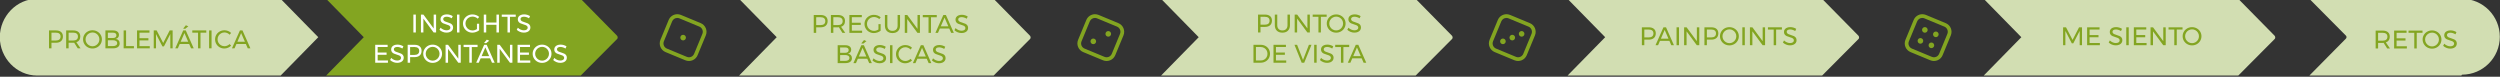 <?xml version="1.0" encoding="utf-8"?>
<!-- Generator: Adobe Illustrator 15.0.2, SVG Export Plug-In . SVG Version: 6.00 Build 0)  -->
<!DOCTYPE svg PUBLIC "-//W3C//DTD SVG 1.1//EN" "http://www.w3.org/Graphics/SVG/1.1/DTD/svg11.dtd">
<svg version="1.1" id="Capa_1" xmlns="http://www.w3.org/2000/svg" xmlns:xlink="http://www.w3.org/1999/xlink" x="0px" y="0px"
	 width="1075.309px" height="33px" viewBox="0 0 1075.309 33" enable-background="new 0 0 1075.309 33" xml:space="preserve">
<rect x="0" y="0" width="1075.309" height="33" fill="#333333" stroke="none"/>
<g>
	<g>
		<g>
			<path fill="#83A521" d="M265.68,16.164c0-0.178-0.068-0.591-0.204-0.728L249.776-0.5H140.279l16.192,16.502L140.283,32.5h109.497
				l15.695-15.77C265.611,16.594,265.68,16.343,265.68,16.164z"/>
		</g>
	</g>
	<g>
		<g>
			<g>
				<path fill="#D2DEB2" d="M443.291,16.164c0-0.178-0.067-0.591-0.203-0.728L427.388-0.5H317.892l16.19,16.502L317.895,32.5
					h109.498l15.695-15.77C443.224,16.594,443.291,16.343,443.291,16.164z"/>
			</g>
		</g>
	</g>
	<g>
		<g>
			<g>
				<g>
					<path fill="#D2DEB2" d="M624.803,16.164c0-0.178-0.067-0.591-0.203-0.728L608.898-0.5H499.4l16.194,16.502L499.405,32.5
						h109.498L624.6,16.73C624.734,16.594,624.803,16.343,624.803,16.164z"/>
				</g>
			</g>
		</g>
	</g>
	<g>
		<g>
			<g>
				<path fill="#D2DEB2" d="M978.635,16.164c0-0.178-0.066-0.591-0.204-0.728L962.732-0.5H853.235l16.191,16.502L853.239,32.5
					h109.498l15.692-15.77C978.567,16.594,978.635,16.343,978.635,16.164z"/>
			</g>
		</g>
	</g>
	<g>
		<g>
			<g>
				<path fill="#D2DEB2" d="M799.635,16.164c0-0.178-0.066-0.591-0.204-0.728L783.732-0.5H674.235l16.191,16.502L674.239,32.5
					h109.498l15.692-15.77C799.567,16.594,799.635,16.343,799.635,16.164z"/>
			</g>
		</g>
	</g>
	<g>
		<g>
			<g>
				<g>
					<g enable-background="new    ">
						<path fill="#FFFFFF" d="M177.802,6.271h1.056v7.7h-1.056V6.271z"/>
						<path fill="#FFFFFF" d="M186.535,6.271h1.045v7.7h-1.067l-4.4-5.962v5.962h-1.056v-7.7h1.067l4.411,5.974V6.271z"/>
						<path fill="#FFFFFF" d="M193.174,7.365c-0.385-0.113-0.739-0.171-1.062-0.171c-0.447,0-0.805,0.087-1.072,0.259
							c-0.268,0.173-0.402,0.409-0.402,0.71c0,0.271,0.081,0.493,0.242,0.665c0.161,0.173,0.359,0.308,0.594,0.407
							c0.234,0.099,0.561,0.214,0.979,0.347c0.521,0.161,0.942,0.315,1.265,0.462s0.598,0.364,0.825,0.654
							c0.227,0.29,0.341,0.673,0.341,1.149c0,0.44-0.119,0.825-0.357,1.155s-0.572,0.585-1.001,0.765s-0.922,0.27-1.479,0.27
							c-0.565,0-1.115-0.11-1.65-0.33c-0.536-0.221-0.998-0.514-1.386-0.88l0.473-0.913c0.367,0.359,0.779,0.636,1.237,0.83
							c0.458,0.194,0.904,0.292,1.337,0.292c0.513,0,0.918-0.102,1.215-0.303c0.297-0.202,0.445-0.475,0.445-0.819
							c0-0.271-0.081-0.495-0.242-0.671c-0.162-0.177-0.365-0.315-0.611-0.419c-0.246-0.103-0.577-0.216-0.995-0.341
							c-0.514-0.153-0.932-0.304-1.254-0.451c-0.323-0.146-0.596-0.362-0.819-0.648s-0.335-0.664-0.335-1.133
							c0-0.411,0.114-0.773,0.341-1.089c0.228-0.315,0.546-0.558,0.957-0.727c0.411-0.168,0.887-0.253,1.43-0.253
							c0.462,0,0.915,0.068,1.358,0.203c0.444,0.137,0.838,0.317,1.183,0.545l-0.44,0.946
							C193.931,7.649,193.559,7.479,193.174,7.365z"/>
						<path fill="#FFFFFF" d="M196.567,6.271h1.056v7.7h-1.056V6.271z"/>
						<path fill="#FFFFFF" d="M205.147,10.209h0.935v2.827c-0.389,0.308-0.843,0.554-1.364,0.736
							c-0.521,0.184-1.038,0.275-1.551,0.275c-0.741,0-1.419-0.174-2.035-0.522c-0.616-0.349-1.102-0.825-1.458-1.431
							c-0.356-0.604-0.534-1.267-0.534-1.985s0.18-1.376,0.539-1.975c0.359-0.598,0.851-1.068,1.474-1.413
							c0.623-0.345,1.312-0.517,2.068-0.517c0.535,0,1.058,0.095,1.567,0.285c0.51,0.191,0.952,0.451,1.326,0.781l-0.605,0.771
							c-0.308-0.286-0.662-0.508-1.062-0.666c-0.4-0.157-0.809-0.236-1.227-0.236c-0.55,0-1.056,0.132-1.518,0.396
							c-0.462,0.264-0.827,0.623-1.094,1.077c-0.268,0.455-0.402,0.954-0.402,1.496c0,0.543,0.136,1.044,0.407,1.502
							c0.271,0.458,0.638,0.821,1.1,1.089c0.462,0.268,0.968,0.401,1.518,0.401c0.323,0,0.651-0.053,0.985-0.159
							c0.333-0.106,0.644-0.255,0.929-0.445V10.209z"/>
						<path fill="#FFFFFF" d="M208.084,6.271h1.056v3.433h4.4V6.271h1.067v7.7h-1.067V10.66h-4.4v3.311h-1.056V6.271z"/>
						<path fill="#FFFFFF" d="M215.817,6.271h6.017v0.968h-2.486v6.732h-1.056V7.238h-2.475V6.271z"/>
						<path fill="#FFFFFF" d="M226.426,7.365c-0.385-0.113-0.739-0.171-1.062-0.171c-0.447,0-0.805,0.087-1.072,0.259
							c-0.268,0.173-0.402,0.409-0.402,0.71c0,0.271,0.081,0.493,0.242,0.665c0.161,0.173,0.359,0.308,0.594,0.407
							c0.234,0.099,0.561,0.214,0.979,0.347c0.521,0.161,0.942,0.315,1.265,0.462s0.598,0.364,0.825,0.654
							c0.227,0.29,0.341,0.673,0.341,1.149c0,0.44-0.119,0.825-0.357,1.155s-0.572,0.585-1.001,0.765s-0.922,0.27-1.479,0.27
							c-0.565,0-1.115-0.11-1.65-0.33c-0.536-0.221-0.998-0.514-1.386-0.88l0.473-0.913c0.367,0.359,0.779,0.636,1.237,0.83
							c0.458,0.194,0.904,0.292,1.337,0.292c0.513,0,0.918-0.102,1.215-0.303c0.297-0.202,0.445-0.475,0.445-0.819
							c0-0.271-0.081-0.495-0.242-0.671c-0.162-0.177-0.365-0.315-0.611-0.419c-0.246-0.103-0.577-0.216-0.995-0.341
							c-0.514-0.153-0.932-0.304-1.254-0.451c-0.323-0.146-0.596-0.362-0.819-0.648s-0.335-0.664-0.335-1.133
							c0-0.411,0.114-0.773,0.341-1.089c0.228-0.315,0.546-0.558,0.957-0.727c0.411-0.168,0.887-0.253,1.43-0.253
							c0.462,0,0.915,0.068,1.358,0.203c0.444,0.137,0.838,0.317,1.183,0.545l-0.44,0.946
							C227.183,7.649,226.811,7.479,226.426,7.365z"/>
					</g>
					<g enable-background="new    ">
						<path fill="#FFFFFF" d="M161.385,19.271h5.346v0.957h-4.29v2.376h3.839v0.957h-3.839v2.453h4.422v0.957h-5.478V19.271z"/>
						<path fill="#FFFFFF" d="M171.95,20.365c-0.385-0.113-0.739-0.171-1.062-0.171c-0.447,0-0.805,0.087-1.072,0.259
							c-0.268,0.173-0.402,0.409-0.402,0.71c0,0.271,0.081,0.493,0.242,0.665c0.161,0.173,0.359,0.308,0.594,0.407
							c0.234,0.099,0.561,0.214,0.979,0.347c0.521,0.161,0.942,0.315,1.265,0.462s0.598,0.364,0.825,0.654
							c0.227,0.29,0.341,0.673,0.341,1.149c0,0.44-0.119,0.825-0.357,1.155s-0.572,0.585-1.001,0.765s-0.922,0.27-1.479,0.27
							c-0.565,0-1.115-0.11-1.65-0.33c-0.536-0.221-0.998-0.514-1.386-0.88l0.473-0.913c0.367,0.359,0.779,0.636,1.237,0.83
							c0.458,0.194,0.904,0.292,1.337,0.292c0.513,0,0.918-0.102,1.215-0.303c0.297-0.202,0.445-0.475,0.445-0.819
							c0-0.271-0.081-0.495-0.242-0.671c-0.162-0.177-0.365-0.315-0.611-0.419c-0.246-0.103-0.577-0.216-0.995-0.341
							c-0.514-0.153-0.932-0.304-1.254-0.451c-0.323-0.146-0.596-0.362-0.819-0.648s-0.335-0.664-0.335-1.133
							c0-0.411,0.114-0.773,0.341-1.089c0.228-0.315,0.546-0.558,0.957-0.727c0.411-0.168,0.887-0.253,1.43-0.253
							c0.462,0,0.915,0.068,1.358,0.203c0.444,0.137,0.838,0.317,1.183,0.545l-0.44,0.946
							C172.707,20.649,172.335,20.479,171.95,20.365z"/>
						<path fill="#FFFFFF" d="M180.541,19.953c0.524,0.454,0.787,1.093,0.787,1.914c0,0.857-0.264,1.523-0.792,1.996
							s-1.269,0.709-2.222,0.709h-1.914v2.398h-1.056v-7.7h2.97C179.274,19.271,180.016,19.498,180.541,19.953z M179.787,23.182
							c0.352-0.29,0.528-0.717,0.528-1.282c0-0.55-0.176-0.966-0.528-1.248s-0.858-0.424-1.518-0.424l-1.87,0.011v3.377h1.87
							C178.929,23.615,179.435,23.471,179.787,23.182z"/>
						<path fill="#FFFFFF" d="M188.131,19.722c0.62,0.345,1.109,0.815,1.469,1.413c0.359,0.599,0.539,1.256,0.539,1.975
							s-0.18,1.381-0.539,1.985c-0.359,0.605-0.849,1.082-1.469,1.431s-1.3,0.522-2.041,0.522s-1.421-0.174-2.041-0.522
							s-1.109-0.825-1.468-1.431c-0.359-0.604-0.539-1.267-0.539-1.985s0.18-1.376,0.539-1.975c0.359-0.598,0.847-1.068,1.463-1.413
							c0.616-0.345,1.298-0.517,2.046-0.517C186.831,19.205,187.511,19.377,188.131,19.722z M184.611,20.547
							c-0.458,0.264-0.823,0.621-1.094,1.072c-0.271,0.451-0.407,0.948-0.407,1.49c0,0.543,0.136,1.042,0.407,1.496
							c0.271,0.455,0.636,0.816,1.094,1.084c0.458,0.268,0.955,0.401,1.491,0.401c0.535,0,1.028-0.134,1.479-0.401
							s0.81-0.629,1.078-1.084c0.268-0.454,0.401-0.953,0.401-1.496c0-0.542-0.134-1.039-0.401-1.49
							c-0.268-0.451-0.627-0.809-1.078-1.072c-0.451-0.265-0.944-0.396-1.479-0.396C185.566,20.15,185.069,20.282,184.611,20.547z"
							/>
						<path fill="#FFFFFF" d="M197.135,19.271h1.045v7.7h-1.067l-4.4-5.962v5.962h-1.056v-7.7h1.067l4.411,5.974V19.271z"/>
						<path fill="#FFFFFF" d="M199.4,19.271h6.017v0.968h-2.486v6.732h-1.056v-6.732H199.4V19.271z"/>
						<path fill="#FFFFFF" d="M211.61,26.971l-0.814-1.87h-4.059l-0.803,1.87h-1.111l3.421-7.7h1.1l3.41,7.7H211.61z
							 M207.156,24.144h3.234l-1.628-3.74L207.156,24.144z M209.388,17.049l1.056,0.462l-1.364,1.078l-0.869-0.11L209.388,17.049z"
							/>
						<path fill="#FFFFFF" d="M219.354,19.271h1.045v7.7h-1.067l-4.4-5.962v5.962h-1.056v-7.7h1.067l4.411,5.974V19.271z"/>
						<path fill="#FFFFFF" d="M222.61,19.271h5.346v0.957h-4.29v2.376h3.839v0.957h-3.839v2.453h4.422v0.957h-5.478V19.271z"/>
						<path fill="#FFFFFF" d="M235.199,19.722c0.62,0.345,1.109,0.815,1.469,1.413c0.359,0.599,0.539,1.256,0.539,1.975
							s-0.18,1.381-0.539,1.985c-0.359,0.605-0.849,1.082-1.469,1.431s-1.3,0.522-2.041,0.522s-1.421-0.174-2.041-0.522
							s-1.109-0.825-1.468-1.431c-0.359-0.604-0.539-1.267-0.539-1.985s0.18-1.376,0.539-1.975c0.359-0.598,0.847-1.068,1.463-1.413
							c0.616-0.345,1.298-0.517,2.046-0.517C233.9,19.205,234.58,19.377,235.199,19.722z M231.679,20.547
							c-0.458,0.264-0.823,0.621-1.094,1.072c-0.271,0.451-0.407,0.948-0.407,1.49c0,0.543,0.136,1.042,0.407,1.496
							c0.271,0.455,0.636,0.816,1.094,1.084c0.458,0.268,0.955,0.401,1.491,0.401c0.535,0,1.028-0.134,1.479-0.401
							s0.81-0.629,1.078-1.084c0.268-0.454,0.401-0.953,0.401-1.496c0-0.542-0.134-1.039-0.401-1.49
							c-0.268-0.451-0.627-0.809-1.078-1.072c-0.451-0.265-0.944-0.396-1.479-0.396C232.635,20.15,232.138,20.282,231.679,20.547z"
							/>
						<path fill="#FFFFFF" d="M242.107,20.365c-0.385-0.113-0.739-0.171-1.062-0.171c-0.447,0-0.805,0.087-1.072,0.259
							c-0.268,0.173-0.402,0.409-0.402,0.71c0,0.271,0.081,0.493,0.242,0.665c0.161,0.173,0.359,0.308,0.594,0.407
							c0.234,0.099,0.561,0.214,0.979,0.347c0.521,0.161,0.942,0.315,1.265,0.462s0.598,0.364,0.825,0.654
							c0.227,0.29,0.341,0.673,0.341,1.149c0,0.44-0.119,0.825-0.357,1.155s-0.572,0.585-1.001,0.765s-0.922,0.27-1.479,0.27
							c-0.565,0-1.115-0.11-1.65-0.33c-0.536-0.221-0.998-0.514-1.386-0.88l0.473-0.913c0.367,0.359,0.779,0.636,1.237,0.83
							c0.458,0.194,0.904,0.292,1.337,0.292c0.513,0,0.918-0.102,1.215-0.303c0.297-0.202,0.445-0.475,0.445-0.819
							c0-0.271-0.081-0.495-0.242-0.671c-0.162-0.177-0.365-0.315-0.611-0.419c-0.246-0.103-0.577-0.216-0.995-0.341
							c-0.514-0.153-0.932-0.304-1.254-0.451c-0.323-0.146-0.596-0.362-0.819-0.648s-0.335-0.664-0.335-1.133
							c0-0.411,0.114-0.773,0.341-1.089c0.228-0.315,0.546-0.558,0.957-0.727c0.411-0.168,0.887-0.253,1.43-0.253
							c0.462,0,0.915,0.068,1.358,0.203c0.444,0.137,0.838,0.317,1.183,0.545l-0.44,0.946
							C242.865,20.649,242.492,20.479,242.107,20.365z"/>
					</g>
				</g>
			</g>
			<g enable-background="new    ">
				<path fill="#83A521" d="M546.307,6.953c0.524,0.454,0.787,1.093,0.787,1.914c0,0.857-0.265,1.523-0.793,1.996
					c-0.527,0.473-1.268,0.709-2.222,0.709h-1.914v2.398h-1.056v-7.7h2.97C545.04,6.271,545.782,6.498,546.307,6.953z
					 M545.553,10.182c0.353-0.29,0.528-0.717,0.528-1.282c0-0.55-0.176-0.966-0.528-1.248c-0.352-0.282-0.857-0.424-1.518-0.424
					l-1.87,0.011v3.377h1.87C544.696,10.615,545.201,10.471,545.553,10.182z"/>
				<path fill="#83A521" d="M549.97,12.491c0.392,0.399,0.933,0.6,1.622,0.6c0.682,0,1.218-0.2,1.606-0.6s0.583-0.955,0.583-1.667
					V6.271h1.056v4.554c0,1.005-0.288,1.794-0.863,2.365c-0.575,0.572-1.37,0.858-2.382,0.858c-1.02,0-1.818-0.286-2.397-0.858
					c-0.579-0.571-0.869-1.36-0.869-2.365V6.271h1.056v4.554C549.381,11.536,549.577,12.092,549.97,12.491z"/>
				<path fill="#83A521" d="M562.35,6.271h1.045v7.7h-1.066l-4.4-5.962v5.962h-1.056v-7.7h1.067l4.41,5.974V6.271z"/>
				<path fill="#83A521" d="M564.615,6.271h6.018v0.968h-2.486v6.732h-1.056V7.238h-2.476V6.271z"/>
				<path fill="#83A521" d="M576.766,6.722c0.619,0.345,1.109,0.815,1.469,1.413c0.358,0.599,0.539,1.256,0.539,1.975
					s-0.181,1.381-0.539,1.985c-0.359,0.605-0.85,1.082-1.469,1.431c-0.62,0.349-1.301,0.522-2.041,0.522s-1.421-0.174-2.041-0.522
					c-0.619-0.349-1.108-0.825-1.468-1.431c-0.359-0.604-0.539-1.267-0.539-1.985s0.18-1.376,0.539-1.975
					c0.359-0.598,0.847-1.068,1.463-1.413s1.298-0.517,2.046-0.517C575.465,6.205,576.146,6.377,576.766,6.722z M573.245,7.547
					c-0.458,0.264-0.823,0.621-1.095,1.072s-0.406,0.948-0.406,1.49c0,0.543,0.135,1.042,0.406,1.496
					c0.271,0.455,0.637,0.816,1.095,1.084s0.955,0.401,1.491,0.401c0.535,0,1.027-0.134,1.479-0.401s0.811-0.629,1.078-1.084
					c0.268-0.454,0.402-0.953,0.402-1.496c0-0.542-0.135-1.039-0.402-1.49s-0.627-0.809-1.078-1.072
					c-0.451-0.265-0.943-0.396-1.479-0.396C574.2,7.15,573.703,7.282,573.245,7.547z"/>
				<path fill="#83A521" d="M583.674,7.365c-0.385-0.113-0.739-0.171-1.062-0.171c-0.447,0-0.805,0.087-1.072,0.259
					c-0.268,0.173-0.401,0.409-0.401,0.71c0,0.271,0.081,0.493,0.242,0.665c0.161,0.173,0.359,0.308,0.595,0.407
					c0.234,0.099,0.561,0.214,0.979,0.347c0.521,0.161,0.941,0.315,1.265,0.462s0.598,0.364,0.825,0.654
					c0.227,0.29,0.341,0.673,0.341,1.149c0,0.44-0.119,0.825-0.357,1.155s-0.571,0.585-1.001,0.765s-0.922,0.27-1.479,0.27
					c-0.565,0-1.114-0.11-1.649-0.33c-0.536-0.221-0.998-0.514-1.387-0.88l0.473-0.913c0.367,0.359,0.779,0.636,1.238,0.83
					c0.458,0.194,0.903,0.292,1.336,0.292c0.514,0,0.919-0.102,1.216-0.303c0.297-0.202,0.445-0.475,0.445-0.819
					c0-0.271-0.081-0.495-0.241-0.671c-0.162-0.177-0.365-0.315-0.611-0.419c-0.246-0.103-0.577-0.216-0.995-0.341
					c-0.514-0.153-0.932-0.304-1.255-0.451c-0.322-0.146-0.596-0.362-0.818-0.648c-0.225-0.286-0.336-0.664-0.336-1.133
					c0-0.411,0.113-0.773,0.341-1.089s0.546-0.558,0.957-0.727c0.411-0.168,0.888-0.253,1.431-0.253
					c0.461,0,0.914,0.068,1.357,0.203c0.444,0.137,0.838,0.317,1.184,0.545l-0.44,0.946C584.431,7.649,584.059,7.479,583.674,7.365z
					"/>
			</g>
			<g enable-background="new    ">
				<path fill="#83A521" d="M544.311,19.771c0.605,0.334,1.08,0.794,1.424,1.38c0.346,0.587,0.518,1.243,0.518,1.97
					c0,0.726-0.174,1.382-0.522,1.969s-0.827,1.047-1.436,1.38c-0.608,0.334-1.291,0.501-2.046,0.501h-3.102v-7.7h3.135
					C543.03,19.271,543.705,19.438,544.311,19.771z M543.76,25.64c0.438-0.249,0.781-0.594,1.035-1.034
					c0.252-0.439,0.379-0.931,0.379-1.474c0-0.55-0.129-1.045-0.385-1.485c-0.257-0.439-0.607-0.786-1.051-1.039
					s-0.938-0.38-1.479-0.38h-2.058v5.786h2.102C542.838,26.014,543.324,25.889,543.76,25.64z"/>
				<path fill="#83A521" d="M547.759,19.271h5.346v0.957h-4.29v2.376h3.84v0.957h-3.84v2.453h4.422v0.957h-5.478V19.271z"/>
				<path fill="#83A521" d="M556.78,19.271h1.133l2.541,6.523l2.541-6.523h1.11l-3.124,7.7h-1.1L556.78,19.271z"/>
				<path fill="#83A521" d="M565.26,19.271h1.056v7.7h-1.056V19.271z"/>
				<path fill="#83A521" d="M571.899,20.365c-0.385-0.113-0.739-0.171-1.062-0.171c-0.447,0-0.805,0.087-1.072,0.259
					c-0.268,0.173-0.401,0.409-0.401,0.71c0,0.271,0.081,0.493,0.242,0.665c0.161,0.173,0.359,0.308,0.595,0.407
					c0.234,0.099,0.561,0.214,0.979,0.347c0.521,0.161,0.941,0.315,1.265,0.462s0.598,0.364,0.825,0.654
					c0.227,0.29,0.341,0.673,0.341,1.149c0,0.44-0.119,0.825-0.357,1.155s-0.571,0.585-1.001,0.765s-0.922,0.27-1.479,0.27
					c-0.565,0-1.114-0.11-1.649-0.33c-0.536-0.221-0.998-0.514-1.387-0.88l0.473-0.913c0.367,0.359,0.779,0.636,1.238,0.83
					c0.458,0.194,0.903,0.292,1.336,0.292c0.514,0,0.919-0.102,1.216-0.303c0.297-0.202,0.445-0.475,0.445-0.819
					c0-0.271-0.081-0.495-0.241-0.671c-0.162-0.177-0.365-0.315-0.611-0.419c-0.246-0.103-0.577-0.216-0.995-0.341
					c-0.514-0.153-0.932-0.304-1.255-0.451c-0.322-0.146-0.596-0.362-0.818-0.648c-0.225-0.286-0.336-0.664-0.336-1.133
					c0-0.411,0.113-0.773,0.341-1.089s0.546-0.558,0.957-0.727c0.411-0.168,0.888-0.253,1.431-0.253
					c0.461,0,0.914,0.068,1.357,0.203c0.444,0.137,0.838,0.317,1.184,0.545l-0.44,0.946
					C572.656,20.649,572.283,20.479,571.899,20.365z"/>
				<path fill="#83A521" d="M574.301,19.271h6.018v0.968h-2.486v6.732h-1.056v-6.732h-2.476V19.271z"/>
				<path fill="#83A521" d="M586.512,26.971l-0.814-1.87h-4.059l-0.803,1.87h-1.111l3.421-7.7h1.101l3.409,7.7H586.512z
					 M582.057,24.144h3.234l-1.629-3.74L582.057,24.144z"/>
			</g>
			<g enable-background="new    ">
				<path fill="#83A521" d="M711.405,12.428c0.524,0.454,0.787,1.093,0.787,1.914c0,0.857-0.265,1.523-0.793,1.996
					c-0.527,0.473-1.268,0.709-2.222,0.709h-1.914v2.398h-1.056v-7.7h2.97C710.138,11.745,710.88,11.973,711.405,12.428z
					 M710.651,15.656c0.353-0.29,0.528-0.717,0.528-1.282c0-0.55-0.176-0.966-0.528-1.248c-0.352-0.282-0.857-0.424-1.518-0.424
					l-1.87,0.011v3.377h1.87C709.793,16.09,710.299,15.945,710.651,15.656z"/>
				<path fill="#83A521" d="M718.858,19.445l-0.814-1.87h-4.059l-0.803,1.87h-1.111l3.421-7.7h1.101l3.409,7.7H718.858z
					 M714.403,16.618h3.234l-1.629-3.74L714.403,16.618z"/>
				<path fill="#83A521" d="M721.123,11.745h1.056v7.7h-1.056V11.745z"/>
				<path fill="#83A521" d="M729.858,11.745h1.045v7.7h-1.067l-4.4-5.962v5.962h-1.056v-7.7h1.066l4.412,5.974V11.745z"/>
				<path fill="#83A521" d="M738.311,12.428c0.523,0.454,0.786,1.093,0.786,1.914c0,0.857-0.265,1.523-0.792,1.996
					s-1.269,0.709-2.223,0.709h-1.914v2.398h-1.055v-7.7h2.969C737.043,11.745,737.785,11.973,738.311,12.428z M737.557,15.656
					c0.352-0.29,0.527-0.717,0.527-1.282c0-0.55-0.176-0.966-0.527-1.248s-0.857-0.424-1.518-0.424l-1.871,0.011v3.377h1.871
					C736.699,16.09,737.205,15.945,737.557,15.656z"/>
				<path fill="#83A521" d="M745.901,12.196c0.619,0.345,1.109,0.815,1.469,1.413c0.358,0.599,0.539,1.256,0.539,1.975
					s-0.181,1.381-0.539,1.985c-0.359,0.605-0.85,1.082-1.469,1.431c-0.62,0.349-1.301,0.522-2.041,0.522s-1.421-0.174-2.041-0.522
					c-0.619-0.349-1.108-0.825-1.468-1.431c-0.359-0.604-0.539-1.267-0.539-1.985s0.18-1.376,0.539-1.975
					c0.359-0.598,0.847-1.068,1.463-1.413s1.298-0.517,2.046-0.517C744.6,11.68,745.281,11.852,745.901,12.196z M742.38,13.021
					c-0.458,0.264-0.823,0.621-1.095,1.072s-0.406,0.948-0.406,1.49c0,0.543,0.135,1.042,0.406,1.496
					c0.271,0.455,0.637,0.816,1.095,1.084s0.955,0.401,1.491,0.401c0.535,0,1.027-0.134,1.479-0.401s0.811-0.629,1.078-1.084
					c0.268-0.454,0.402-0.953,0.402-1.496c0-0.542-0.135-1.039-0.402-1.49s-0.627-0.809-1.078-1.072
					c-0.451-0.265-0.943-0.396-1.479-0.396C743.335,12.625,742.838,12.757,742.38,13.021z"/>
				<path fill="#83A521" d="M749.426,11.745h1.056v7.7h-1.056V11.745z"/>
				<path fill="#83A521" d="M758.16,11.745h1.045v7.7h-1.067l-4.4-5.962v5.962h-1.056v-7.7h1.066l4.412,5.974V11.745z"/>
				<path fill="#83A521" d="M760.426,11.745h6.017v0.968h-2.485v6.732h-1.057v-6.732h-2.475V11.745z"/>
				<path fill="#83A521" d="M771.035,12.84c-0.385-0.113-0.739-0.171-1.062-0.171c-0.447,0-0.805,0.087-1.072,0.259
					c-0.268,0.173-0.401,0.409-0.401,0.71c0,0.271,0.081,0.493,0.242,0.665c0.161,0.173,0.359,0.308,0.595,0.407
					c0.234,0.099,0.561,0.214,0.979,0.347c0.521,0.161,0.941,0.315,1.265,0.462s0.598,0.364,0.825,0.654
					c0.227,0.29,0.341,0.673,0.341,1.149c0,0.44-0.119,0.825-0.357,1.155s-0.571,0.585-1.001,0.765s-0.922,0.27-1.479,0.27
					c-0.565,0-1.114-0.11-1.649-0.33c-0.536-0.221-0.998-0.514-1.387-0.88l0.473-0.913c0.367,0.359,0.779,0.636,1.238,0.83
					c0.458,0.194,0.903,0.292,1.336,0.292c0.514,0,0.919-0.102,1.216-0.303c0.297-0.202,0.445-0.475,0.445-0.819
					c0-0.271-0.081-0.495-0.241-0.671c-0.162-0.177-0.365-0.315-0.611-0.419c-0.246-0.103-0.577-0.216-0.995-0.341
					c-0.514-0.153-0.932-0.304-1.255-0.451c-0.322-0.146-0.596-0.362-0.818-0.648c-0.225-0.286-0.336-0.664-0.336-1.133
					c0-0.411,0.113-0.773,0.341-1.089s0.546-0.558,0.957-0.727c0.411-0.168,0.888-0.253,1.431-0.253
					c0.461,0,0.914,0.068,1.357,0.203c0.444,0.137,0.838,0.317,1.184,0.545l-0.44,0.946C771.792,13.124,771.42,12.953,771.035,12.84
					z"/>
			</g>
			<g enable-background="new    ">
				<path fill="#83A521" d="M887.389,11.745h1.254l2.816,5.412l2.793-5.412h1.266v7.7h-0.99l-0.011-6.149l-2.739,5.335h-0.648
					l-2.762-5.335v6.149h-0.979V11.745z"/>
				<path fill="#83A521" d="M897.718,11.745h5.346v0.957h-4.29v2.376h3.84v0.957h-3.84v2.453h4.422v0.957h-5.478V11.745z"/>
				<path fill="#83A521" d="M911.165,12.84c-0.385-0.113-0.739-0.171-1.062-0.171c-0.447,0-0.805,0.087-1.072,0.259
					c-0.268,0.173-0.402,0.409-0.402,0.71c0,0.271,0.082,0.493,0.242,0.665c0.162,0.173,0.359,0.308,0.595,0.407
					c0.234,0.099,0.562,0.214,0.979,0.347c0.52,0.161,0.941,0.315,1.264,0.462c0.323,0.146,0.598,0.364,0.826,0.654
					c0.227,0.29,0.34,0.673,0.34,1.149c0,0.44-0.119,0.825-0.357,1.155s-0.571,0.585-1,0.765c-0.43,0.18-0.923,0.27-1.48,0.27
					c-0.564,0-1.114-0.11-1.649-0.33c-0.536-0.221-0.997-0.514-1.386-0.88l0.473-0.913c0.367,0.359,0.779,0.636,1.237,0.83
					s0.903,0.292,1.337,0.292c0.514,0,0.918-0.102,1.215-0.303c0.297-0.202,0.445-0.475,0.445-0.819c0-0.271-0.08-0.495-0.241-0.671
					c-0.161-0.177-0.365-0.315-0.61-0.419c-0.246-0.103-0.578-0.216-0.996-0.341c-0.514-0.153-0.932-0.304-1.254-0.451
					c-0.322-0.146-0.596-0.362-0.819-0.648s-0.335-0.664-0.335-1.133c0-0.411,0.113-0.773,0.34-1.089
					c0.229-0.315,0.547-0.558,0.957-0.727c0.411-0.168,0.888-0.253,1.431-0.253c0.462,0,0.915,0.068,1.358,0.203
					c0.443,0.137,0.838,0.317,1.183,0.545l-0.44,0.946C911.922,13.124,911.551,12.953,911.165,12.84z"/>
				<path fill="#83A521" d="M914.559,11.745h1.056v7.7h-1.056V11.745z"/>
				<path fill="#83A521" d="M917.815,11.745h5.346v0.957h-4.29v2.376h3.839v0.957h-3.839v2.453h4.423v0.957h-5.479V11.745z"/>
				<path fill="#83A521" d="M930.476,11.745h1.045v7.7h-1.067l-4.4-5.962v5.962h-1.055v-7.7h1.066l4.411,5.974V11.745z"/>
				<path fill="#83A521" d="M932.741,11.745h6.017v0.968h-2.485v6.732h-1.056v-6.732h-2.476V11.745z"/>
				<path fill="#83A521" d="M944.891,12.196c0.619,0.345,1.109,0.815,1.469,1.413c0.359,0.599,0.539,1.256,0.539,1.975
					s-0.18,1.381-0.539,1.985c-0.359,0.605-0.85,1.082-1.469,1.431s-1.3,0.522-2.041,0.522c-0.74,0-1.42-0.174-2.04-0.522
					s-1.108-0.825-1.468-1.431c-0.359-0.604-0.539-1.267-0.539-1.985s0.18-1.376,0.539-1.975c0.359-0.598,0.847-1.068,1.463-1.413
					c0.615-0.345,1.297-0.517,2.045-0.517C943.591,11.68,944.272,11.852,944.891,12.196z M941.371,13.021
					c-0.459,0.264-0.824,0.621-1.095,1.072c-0.271,0.451-0.407,0.948-0.407,1.49c0,0.543,0.136,1.042,0.407,1.496
					c0.271,0.455,0.636,0.816,1.095,1.084c0.458,0.268,0.955,0.401,1.49,0.401s1.028-0.134,1.479-0.401s0.81-0.629,1.078-1.084
					c0.268-0.454,0.401-0.953,0.401-1.496c0-0.542-0.134-1.039-0.401-1.49c-0.269-0.451-0.627-0.809-1.078-1.072
					c-0.451-0.265-0.944-0.396-1.479-0.396S941.829,12.757,941.371,13.021z"/>
			</g>
			<g enable-background="new    ">
				<path fill="#83A521" d="M355.202,7.129c0.524,0.454,0.787,1.093,0.787,1.914c0,0.857-0.264,1.523-0.792,1.996
					s-1.269,0.709-2.222,0.709h-1.914v2.398h-1.056v-7.7h2.97C353.936,6.446,354.678,6.674,355.202,7.129z M354.449,10.357
					c0.352-0.29,0.528-0.717,0.528-1.282c0-0.55-0.176-0.966-0.528-1.248s-0.858-0.424-1.518-0.424l-1.87,0.011v3.377h1.87
					C353.591,10.791,354.097,10.646,354.449,10.357z"/>
				<path fill="#83A521" d="M362.358,14.146l-1.529-2.42c-0.176,0.015-0.319,0.021-0.429,0.021h-1.958v2.398h-1.056v-7.7h3.014
					c0.976,0,1.729,0.226,2.261,0.677s0.797,1.091,0.797,1.92c0,0.623-0.145,1.147-0.435,1.572c-0.29,0.426-0.706,0.733-1.249,0.924
					l1.793,2.607H362.358z M360.4,10.791c0.66,0,1.166-0.145,1.518-0.434c0.352-0.29,0.528-0.717,0.528-1.282
					c0-0.55-0.176-0.966-0.528-1.248s-0.858-0.424-1.518-0.424h-1.958v3.388H360.4z"/>
				<path fill="#83A521" d="M365.339,6.446h5.346v0.957h-4.29v2.376h3.839v0.957h-3.839v2.453h4.422v0.957h-5.478V6.446z"/>
				<path fill="#83A521" d="M377.845,10.385h0.935v2.827c-0.389,0.308-0.843,0.554-1.364,0.736
					c-0.521,0.184-1.038,0.275-1.551,0.275c-0.741,0-1.419-0.174-2.035-0.522c-0.616-0.349-1.102-0.825-1.458-1.431
					c-0.356-0.604-0.534-1.267-0.534-1.985s0.18-1.376,0.539-1.975c0.359-0.598,0.851-1.068,1.474-1.413
					c0.623-0.345,1.312-0.517,2.068-0.517c0.535,0,1.058,0.095,1.567,0.285c0.51,0.191,0.952,0.451,1.326,0.781l-0.605,0.771
					c-0.308-0.286-0.662-0.508-1.062-0.666c-0.4-0.157-0.809-0.236-1.227-0.236c-0.55,0-1.056,0.132-1.518,0.396
					c-0.462,0.264-0.827,0.623-1.094,1.077c-0.268,0.455-0.402,0.954-0.402,1.496c0,0.543,0.136,1.044,0.407,1.502
					c0.271,0.458,0.638,0.821,1.1,1.089c0.462,0.268,0.968,0.401,1.518,0.401c0.323,0,0.651-0.053,0.985-0.159
					c0.333-0.106,0.644-0.255,0.929-0.445V10.385z"/>
				<path fill="#83A521" d="M382.262,12.667c0.392,0.399,0.933,0.6,1.623,0.6c0.682,0,1.217-0.2,1.606-0.6s0.583-0.955,0.583-1.667
					V6.446h1.056V11c0,1.005-0.288,1.794-0.863,2.365c-0.576,0.572-1.37,0.858-2.381,0.858c-1.02,0-1.819-0.286-2.398-0.858
					c-0.58-0.571-0.869-1.36-0.869-2.365V6.446h1.056V11C381.674,11.712,381.87,12.268,382.262,12.667z"/>
				<path fill="#83A521" d="M394.643,6.446h1.045v7.7h-1.067l-4.4-5.962v5.962h-1.056v-7.7h1.067l4.411,5.974V6.446z"/>
				<path fill="#83A521" d="M396.908,6.446h6.017v0.968h-2.486v6.732h-1.056V7.414h-2.475V6.446z"/>
				<path fill="#83A521" d="M409.118,14.146l-0.814-1.87h-4.059l-0.803,1.87h-1.111l3.421-7.7h1.1l3.41,7.7H409.118z
					 M404.664,11.319h3.234l-1.628-3.74L404.664,11.319z"/>
				<path fill="#83A521" d="M414.69,7.541c-0.385-0.113-0.739-0.171-1.062-0.171c-0.447,0-0.805,0.087-1.072,0.259
					c-0.268,0.173-0.402,0.409-0.402,0.71c0,0.271,0.081,0.493,0.242,0.665c0.161,0.173,0.359,0.308,0.594,0.407
					c0.234,0.099,0.561,0.214,0.979,0.347c0.521,0.161,0.942,0.315,1.265,0.462s0.598,0.364,0.825,0.654
					c0.227,0.29,0.341,0.673,0.341,1.149c0,0.44-0.119,0.825-0.357,1.155s-0.572,0.585-1.001,0.765s-0.922,0.27-1.479,0.27
					c-0.565,0-1.115-0.11-1.65-0.33c-0.536-0.221-0.998-0.514-1.386-0.88L411,12.09c0.367,0.359,0.779,0.636,1.237,0.83
					c0.458,0.194,0.904,0.292,1.337,0.292c0.513,0,0.918-0.102,1.215-0.303c0.297-0.202,0.445-0.475,0.445-0.819
					c0-0.271-0.081-0.495-0.242-0.671c-0.162-0.177-0.365-0.315-0.611-0.419c-0.246-0.103-0.577-0.216-0.995-0.341
					c-0.514-0.153-0.932-0.304-1.254-0.451c-0.323-0.146-0.596-0.362-0.819-0.648s-0.335-0.664-0.335-1.133
					c0-0.411,0.114-0.773,0.341-1.089c0.228-0.315,0.546-0.558,0.957-0.727c0.411-0.168,0.887-0.253,1.43-0.253
					c0.462,0,0.915,0.068,1.358,0.203c0.444,0.137,0.838,0.317,1.183,0.545l-0.44,0.946C415.448,7.825,415.075,7.654,414.69,7.541z"
					/>
			</g>
			<g enable-background="new    ">
				<path fill="#83A521" d="M365.444,19.958c0.451,0.341,0.676,0.812,0.676,1.413c0,0.44-0.125,0.812-0.374,1.117
					c-0.25,0.304-0.59,0.508-1.023,0.61c0.535,0.081,0.955,0.295,1.26,0.644c0.304,0.349,0.456,0.782,0.456,1.304
					c0,0.659-0.247,1.175-0.742,1.545s-1.179,0.556-2.052,0.556h-3.344v-7.7h3.289C364.375,19.446,364.992,19.617,365.444,19.958z
					 M364.64,22.411c0.26-0.202,0.391-0.489,0.391-0.863c0-0.367-0.13-0.649-0.391-0.848c-0.26-0.197-0.629-0.293-1.105-0.286
					h-2.178v2.3h2.178C364.011,22.714,364.38,22.612,364.64,22.411z M364.877,25.854c0.323-0.223,0.484-0.537,0.484-0.94
					c0-0.389-0.162-0.692-0.484-0.913c-0.323-0.22-0.77-0.329-1.342-0.329h-2.178v2.508h2.178
					C364.107,26.186,364.554,26.078,364.877,25.854z"/>
				<path fill="#83A521" d="M373.853,27.146l-0.814-1.87h-4.059l-0.803,1.87h-1.111l3.421-7.7h1.1l3.41,7.7H373.853z
					 M369.398,24.319h3.234l-1.628-3.74L369.398,24.319z M371.631,17.225l1.056,0.462l-1.364,1.078l-0.869-0.11L371.631,17.225z"/>
				<path fill="#83A521" d="M379.425,20.541c-0.385-0.113-0.739-0.171-1.062-0.171c-0.447,0-0.805,0.087-1.072,0.259
					c-0.268,0.173-0.402,0.409-0.402,0.71c0,0.271,0.081,0.493,0.242,0.665c0.161,0.173,0.359,0.308,0.594,0.407
					c0.234,0.099,0.561,0.214,0.979,0.347c0.521,0.161,0.942,0.315,1.265,0.462s0.598,0.364,0.825,0.654
					c0.227,0.29,0.341,0.673,0.341,1.149c0,0.44-0.119,0.825-0.357,1.155s-0.572,0.585-1.001,0.765s-0.922,0.27-1.479,0.27
					c-0.565,0-1.115-0.11-1.65-0.33c-0.536-0.221-0.998-0.514-1.386-0.88l0.473-0.913c0.367,0.359,0.779,0.636,1.237,0.83
					c0.458,0.194,0.904,0.292,1.337,0.292c0.513,0,0.918-0.102,1.215-0.303c0.297-0.202,0.445-0.475,0.445-0.819
					c0-0.271-0.081-0.495-0.242-0.671c-0.162-0.177-0.365-0.315-0.611-0.419c-0.246-0.103-0.577-0.216-0.995-0.341
					c-0.514-0.153-0.932-0.304-1.254-0.451c-0.323-0.146-0.596-0.362-0.819-0.648s-0.335-0.664-0.335-1.133
					c0-0.411,0.114-0.773,0.341-1.089c0.228-0.315,0.546-0.558,0.957-0.727c0.411-0.168,0.887-0.253,1.43-0.253
					c0.462,0,0.915,0.068,1.358,0.203c0.444,0.137,0.838,0.317,1.183,0.545l-0.44,0.946
					C380.182,20.825,379.81,20.654,379.425,20.541z"/>
				<path fill="#83A521" d="M382.818,19.446h1.056v7.7h-1.056V19.446z"/>
				<path fill="#83A521" d="M390.628,20.574c-0.389-0.173-0.788-0.259-1.199-0.259c-0.543,0-1.042,0.132-1.496,0.396
					c-0.455,0.264-0.814,0.621-1.078,1.072c-0.264,0.451-0.396,0.947-0.396,1.49c0,0.535,0.132,1.03,0.396,1.485
					c0.264,0.454,0.624,0.813,1.078,1.078c0.455,0.264,0.953,0.396,1.496,0.396c0.403,0,0.799-0.082,1.188-0.247
					s0.733-0.391,1.034-0.677l0.638,0.693c-0.389,0.381-0.84,0.68-1.353,0.896c-0.513,0.216-1.034,0.324-1.562,0.324
					c-0.733,0-1.404-0.174-2.013-0.522c-0.609-0.349-1.089-0.823-1.441-1.425c-0.352-0.602-0.528-1.265-0.528-1.991
					c0-0.719,0.178-1.376,0.534-1.975c0.355-0.598,0.841-1.068,1.458-1.413c0.616-0.345,1.294-0.517,2.035-0.517
					c0.535,0,1.054,0.101,1.557,0.302c0.502,0.202,0.937,0.486,1.304,0.853l-0.627,0.76
					C391.358,20.986,391.016,20.746,390.628,20.574z"/>
				<path fill="#83A521" d="M399.439,27.146l-0.814-1.87h-4.059l-0.803,1.87h-1.111l3.421-7.7h1.1l3.41,7.7H399.439z
					 M394.984,24.319h3.234l-1.628-3.74L394.984,24.319z"/>
				<path fill="#83A521" d="M405.01,20.541c-0.385-0.113-0.739-0.171-1.062-0.171c-0.447,0-0.805,0.087-1.072,0.259
					c-0.268,0.173-0.402,0.409-0.402,0.71c0,0.271,0.081,0.493,0.242,0.665c0.161,0.173,0.359,0.308,0.594,0.407
					c0.234,0.099,0.561,0.214,0.979,0.347c0.521,0.161,0.942,0.315,1.265,0.462s0.598,0.364,0.825,0.654
					c0.227,0.29,0.341,0.673,0.341,1.149c0,0.44-0.119,0.825-0.357,1.155s-0.572,0.585-1.001,0.765s-0.922,0.27-1.479,0.27
					c-0.565,0-1.115-0.11-1.65-0.33c-0.536-0.221-0.998-0.514-1.386-0.88l0.473-0.913c0.367,0.359,0.779,0.636,1.237,0.83
					c0.458,0.194,0.904,0.292,1.337,0.292c0.513,0,0.918-0.102,1.215-0.303c0.297-0.202,0.445-0.475,0.445-0.819
					c0-0.271-0.081-0.495-0.242-0.671c-0.162-0.177-0.365-0.315-0.611-0.419c-0.246-0.103-0.577-0.216-0.995-0.341
					c-0.514-0.153-0.932-0.304-1.254-0.451c-0.323-0.146-0.596-0.362-0.819-0.648s-0.335-0.664-0.335-1.133
					c0-0.411,0.114-0.773,0.341-1.089c0.228-0.315,0.546-0.558,0.957-0.727c0.411-0.168,0.887-0.253,1.43-0.253
					c0.462,0,0.915,0.068,1.358,0.203c0.444,0.137,0.838,0.317,1.183,0.545l-0.44,0.946
					C405.767,20.825,405.395,20.654,405.01,20.541z"/>
			</g>
		</g>
	</g>
	<g>
		<path fill="#83A521" d="M647.938,6.111c-1.568,0.013-3.058,0.949-3.694,2.488l-3.536,8.535c-0.848,2.05,0.134,4.412,2.181,5.261
			l8.541,3.539c2.048,0.851,4.413-0.133,5.262-2.182l3.537-8.536c0.849-2.051-0.134-4.414-2.182-5.264l-8.539-3.538
			C648.991,6.206,648.459,6.107,647.938,6.111z M647.94,7.714c0.313-0.001,0.636,0.063,0.948,0.19l8.538,3.539
			c1.251,0.517,1.824,1.908,1.309,3.156l-3.535,8.538c-0.519,1.25-1.907,1.825-3.156,1.307l-8.542-3.537
			c-1.246-0.518-1.822-1.905-1.305-3.153l3.535-8.539C646.119,8.277,646.996,7.717,647.94,7.714z M654.49,13.358
			c-0.667,0-1.209,0.54-1.209,1.206c0,0.667,0.542,1.208,1.209,1.208c0.668,0,1.208-0.541,1.208-1.208
			C655.698,13.898,655.158,13.358,654.49,13.358z M650.466,14.97c-0.668,0-1.207,0.54-1.207,1.207c0,0.665,0.539,1.208,1.207,1.208
			l0,0c0.667,0,1.206-0.543,1.206-1.208l0,0C651.672,15.51,651.133,14.97,650.466,14.97z M646.44,16.578
			c-0.669,0-1.209,0.541-1.209,1.206c0,0.669,0.541,1.21,1.209,1.21c0.667,0,1.208-0.541,1.208-1.21
			C647.648,17.119,647.107,16.578,646.44,16.578z"/>
		<path fill="#83A521" d="M470.947,6.111c-1.568,0.013-3.058,0.949-3.696,2.488l-3.534,8.535c-0.851,2.05,0.132,4.414,2.179,5.263
			l8.54,3.539c2.049,0.849,4.413-0.135,5.263-2.184l3.536-8.536c0.849-2.049-0.132-4.414-2.18-5.261l-8.541-3.54
			C472,6.206,471.468,6.107,470.947,6.111z M470.948,7.714c0.312,0,0.638,0.063,0.945,0.19l8.541,3.539
			c1.252,0.517,1.824,1.908,1.308,3.156l-3.535,8.54c-0.519,1.248-1.906,1.823-3.157,1.305l-8.538-3.537
			c-1.25-0.518-1.824-1.905-1.31-3.153l3.536-8.539C469.125,8.277,470.007,7.721,470.948,7.714z M476.692,13.358
			c-0.666,0-1.207,0.54-1.207,1.206c0,0.67,0.541,1.208,1.207,1.208c0.669,0,1.21-0.538,1.21-1.208
			C477.902,13.898,477.361,13.358,476.692,13.358z M470.255,16.578c-0.668,0-1.208,0.541-1.208,1.207
			c0,0.668,0.54,1.209,1.208,1.209c0.665,0,1.208-0.541,1.208-1.209C471.463,17.119,470.92,16.578,470.255,16.578z"/>
		<path fill="#83A521" d="M826.806,6.111c-1.569,0.013-3.06,0.949-3.695,2.488l-3.536,8.535c-0.85,2.05,0.133,4.414,2.181,5.263
			l8.541,3.539c2.047,0.849,4.411-0.135,5.261-2.184l3.537-8.536c0.849-2.049-0.132-4.414-2.18-5.261l-8.541-3.54
			C827.86,6.206,827.326,6.107,826.806,6.111z M826.808,7.714c0.312,0,0.637,0.063,0.947,0.19l8.54,3.539
			c1.25,0.517,1.823,1.908,1.306,3.156l-3.532,8.54c-0.52,1.248-1.908,1.823-3.157,1.305l-8.538-3.537
			c-1.252-0.518-1.826-1.905-1.311-3.153l3.536-8.539C824.985,8.277,825.864,7.721,826.808,7.714z M832.722,13.566
			c-0.664-0.04-1.236,0.463-1.279,1.127c-0.042,0.667,0.465,1.24,1.129,1.281c0.667,0.043,1.239-0.461,1.282-1.129
			C833.895,14.18,833.389,13.608,832.722,13.566z M826.095,16.375c-0.667-0.043-1.237,0.466-1.28,1.13
			c-0.044,0.666,0.463,1.241,1.128,1.283c0.666,0.042,1.239-0.466,1.281-1.132C827.267,16.991,826.758,16.416,826.095,16.375z
			 M831.943,19.566c0.042-0.666-0.462-1.239-1.127-1.281c-0.67-0.042-1.24,0.465-1.281,1.129c-0.042,0.666,0.462,1.24,1.13,1.283
			C831.33,20.738,831.902,20.232,831.943,19.566z M829.136,12.938c0.042-0.666-0.465-1.239-1.13-1.281
			c-0.666-0.042-1.24,0.462-1.283,1.129c-0.042,0.665,0.465,1.24,1.13,1.282C828.521,14.11,829.095,13.602,829.136,12.938z"/>
		<path fill="#83A521" d="M291.299,6.111c-1.568,0.013-3.057,0.949-3.694,2.488l-3.537,8.535c-0.848,2.05,0.134,4.412,2.181,5.261
			l8.541,3.539c2.048,0.851,4.413-0.133,5.261-2.182l3.538-8.536c0.848-2.051-0.134-4.414-2.183-5.264l-8.538-3.538
			C292.354,6.206,291.821,6.107,291.299,6.111z M291.303,7.714c0.314-0.001,0.636,0.063,0.949,0.19l8.538,3.539
			c1.251,0.517,1.823,1.908,1.308,3.156l-3.535,8.538c-0.518,1.25-1.908,1.825-3.157,1.307l-8.542-3.537
			c-1.245-0.518-1.821-1.905-1.304-3.153l3.535-8.539C289.482,8.277,290.359,7.717,291.303,7.714z M293.828,14.97
			c-0.668,0-1.207,0.54-1.207,1.207c0,0.665,0.539,1.208,1.207,1.208l0,0c0.667,0,1.206-0.543,1.206-1.208l0,0
			C295.034,15.51,294.495,14.97,293.828,14.97z"/>
	</g>
	<path fill="#D2DEB2" d="M136.896,16.002L120.71,32.5H15.97c-8.878,0-16.047-7.605-16.047-16.498C-0.077,7.114,7.092-0.5,15.97-0.5
		h104.732L136.896,16.002z"/>
	<g>
		<g>
			<g enable-background="new    ">
				<path fill="#83A521" d="M26.277,13.769c0.524,0.454,0.787,1.093,0.787,1.914c0,0.857-0.264,1.523-0.792,1.996
					s-1.269,0.709-2.222,0.709h-1.914v2.398H21.08v-7.7h2.97C25.01,13.086,25.753,13.313,26.277,13.769z M25.524,16.997
					c0.352-0.29,0.528-0.717,0.528-1.282c0-0.55-0.176-0.966-0.528-1.248s-0.858-0.424-1.518-0.424l-1.87,0.011v3.377h1.87
					C24.666,17.431,25.172,17.286,25.524,16.997z"/>
				<path fill="#83A521" d="M33.432,20.786l-1.529-2.42c-0.176,0.015-0.319,0.021-0.429,0.021h-1.958v2.398h-1.056v-7.7h3.014
					c0.976,0,1.729,0.226,2.261,0.677s0.797,1.091,0.797,1.92c0,0.623-0.145,1.147-0.435,1.572c-0.29,0.426-0.706,0.733-1.249,0.924
					l1.793,2.607H33.432z M31.474,17.431c0.66,0,1.166-0.145,1.518-0.434c0.352-0.29,0.528-0.717,0.528-1.282
					c0-0.55-0.176-0.966-0.528-1.248s-0.858-0.424-1.518-0.424h-1.958v3.388H31.474z"/>
				<path fill="#83A521" d="M41.82,13.537c0.62,0.345,1.109,0.815,1.469,1.413c0.359,0.599,0.539,1.256,0.539,1.975
					s-0.18,1.381-0.539,1.985c-0.359,0.605-0.849,1.082-1.469,1.431s-1.3,0.522-2.041,0.522s-1.421-0.174-2.041-0.522
					s-1.109-0.825-1.468-1.431c-0.359-0.604-0.539-1.267-0.539-1.985s0.18-1.376,0.539-1.975c0.359-0.598,0.847-1.068,1.463-1.413
					c0.616-0.345,1.298-0.517,2.046-0.517C40.52,13.021,41.2,13.192,41.82,13.537z M38.3,14.362
					c-0.458,0.264-0.823,0.621-1.094,1.072c-0.271,0.451-0.407,0.948-0.407,1.49c0,0.543,0.136,1.042,0.407,1.496
					c0.271,0.455,0.636,0.816,1.094,1.084c0.458,0.268,0.955,0.401,1.491,0.401c0.535,0,1.028-0.134,1.479-0.401
					s0.81-0.629,1.078-1.084c0.268-0.454,0.401-0.953,0.401-1.496c0-0.542-0.134-1.039-0.401-1.49
					c-0.268-0.451-0.627-0.809-1.078-1.072c-0.451-0.265-0.944-0.396-1.479-0.396C39.255,13.966,38.759,14.098,38.3,14.362z"/>
				<path fill="#83A521" d="M50.488,13.598c0.451,0.341,0.676,0.812,0.676,1.413c0,0.44-0.125,0.812-0.374,1.117
					c-0.25,0.304-0.59,0.508-1.023,0.61c0.535,0.081,0.955,0.295,1.26,0.644c0.304,0.349,0.456,0.782,0.456,1.304
					c0,0.659-0.247,1.175-0.742,1.545s-1.179,0.556-2.052,0.556h-3.344v-7.7h3.289C49.419,13.086,50.037,13.257,50.488,13.598z
					 M49.685,16.051c0.26-0.202,0.391-0.489,0.391-0.863c0-0.367-0.13-0.649-0.391-0.848c-0.26-0.197-0.629-0.293-1.105-0.286
					h-2.178v2.3h2.178C49.056,16.354,49.425,16.252,49.685,16.051z M49.921,19.493c0.323-0.223,0.484-0.537,0.484-0.94
					c0-0.389-0.162-0.692-0.484-0.913c-0.323-0.22-0.77-0.329-1.342-0.329h-2.178v2.508h2.178
					C49.151,19.825,49.598,19.718,49.921,19.493z"/>
				<path fill="#83A521" d="M53.177,13.086h1.056v6.743h3.366v0.957h-4.422V13.086z"/>
				<path fill="#83A521" d="M58.941,13.086h5.346v0.957h-4.29v2.376h3.839v0.957h-3.839v2.453h4.422v0.957h-5.478V13.086z"/>
				<path fill="#83A521" d="M66.124,13.086h1.254l2.816,5.412l2.794-5.412h1.265v7.7h-0.99l-0.011-6.149l-2.739,5.335h-0.649
					l-2.761-5.335v6.149h-0.979V13.086z"/>
				<path fill="#83A521" d="M82.173,20.786l-0.814-1.87H77.3l-0.803,1.87h-1.111l3.421-7.7h1.1l3.41,7.7H82.173z M77.719,17.959
					h3.234l-1.628-3.74L77.719,17.959z M79.951,10.864l1.056,0.462l-1.364,1.078l-0.869-0.11L79.951,10.864z"/>
				<path fill="#83A521" d="M82.712,13.086h6.017v0.968h-2.486v6.732h-1.056v-6.732h-2.475V13.086z"/>
				<path fill="#83A521" d="M89.939,13.086h1.056v7.7h-1.056V13.086z"/>
				<path fill="#83A521" d="M97.749,14.214c-0.389-0.173-0.788-0.259-1.199-0.259c-0.543,0-1.042,0.132-1.496,0.396
					c-0.455,0.264-0.814,0.621-1.078,1.072c-0.264,0.451-0.396,0.947-0.396,1.49c0,0.535,0.132,1.03,0.396,1.485
					c0.264,0.454,0.624,0.813,1.078,1.078c0.455,0.264,0.953,0.396,1.496,0.396c0.403,0,0.799-0.082,1.188-0.247
					s0.733-0.391,1.034-0.677l0.638,0.693c-0.389,0.381-0.84,0.68-1.353,0.896c-0.513,0.216-1.034,0.324-1.562,0.324
					c-0.733,0-1.404-0.174-2.013-0.522c-0.609-0.349-1.089-0.823-1.441-1.425c-0.352-0.602-0.528-1.265-0.528-1.991
					c0-0.719,0.178-1.376,0.534-1.975c0.355-0.598,0.841-1.068,1.458-1.413c0.616-0.345,1.294-0.517,2.035-0.517
					c0.535,0,1.054,0.101,1.557,0.302c0.502,0.202,0.937,0.486,1.304,0.853l-0.627,0.76C98.479,14.626,98.137,14.386,97.749,14.214z
					"/>
				<path fill="#83A521" d="M106.56,20.786l-0.814-1.87h-4.059l-0.803,1.87h-1.111l3.421-7.7h1.1l3.41,7.7H106.56z M102.105,17.959
					h3.234l-1.628-3.74L102.105,17.959z"/>
			</g>
		</g>
	</g>
	<g>
		<path fill="#D2DEB2" d="M1075.23,15.819c0,8.986-7.283,16.3-16.271,16.3c-0.049,0-0.092,0.193-0.14,0.188
			c-0.05,0.006-0.089,0.193-0.139,0.193H993.32l15.765-15.945c0.141-0.137,0.205-0.408,0.205-0.584c0-0.18-0.064-0.461-0.205-0.591
			L993.321-0.5h65.641C1067.947-0.5,1075.23,6.844,1075.23,15.819z"/>
		<g enable-background="new    ">
			<path fill="#83A521" d="M1026.79,20.854l-1.528-2.42c-0.176,0.015-0.319,0.021-0.43,0.021h-1.958v2.398h-1.056v-7.7h3.014
				c0.976,0,1.729,0.226,2.261,0.677s0.798,1.091,0.798,1.92c0,0.623-0.145,1.147-0.436,1.572c-0.289,0.426-0.705,0.733-1.248,0.924
				l1.793,2.607H1026.79z M1024.832,17.498c0.66,0,1.166-0.145,1.518-0.434c0.353-0.29,0.529-0.717,0.529-1.282
				c0-0.55-0.177-0.966-0.529-1.248c-0.352-0.282-0.857-0.424-1.518-0.424h-1.958v3.388H1024.832z"/>
			<path fill="#83A521" d="M1029.772,13.153h5.346v0.957h-4.29v2.376h3.839v0.957h-3.839v2.453h4.423v0.957h-5.479V13.153z"/>
			<path fill="#83A521" d="M1035.964,13.153h6.017v0.968h-2.485v6.732h-1.056v-6.732h-2.476V13.153z"/>
			<path fill="#83A521" d="M1048.114,13.604c0.619,0.345,1.109,0.815,1.469,1.413c0.359,0.599,0.539,1.256,0.539,1.975
				s-0.18,1.381-0.539,1.985c-0.359,0.605-0.85,1.082-1.469,1.431s-1.3,0.522-2.041,0.522c-0.74,0-1.42-0.174-2.04-0.522
				s-1.108-0.825-1.468-1.431c-0.359-0.604-0.539-1.267-0.539-1.985s0.18-1.376,0.539-1.975c0.359-0.598,0.847-1.068,1.463-1.413
				c0.615-0.345,1.297-0.517,2.045-0.517C1046.814,13.088,1047.494,13.26,1048.114,13.604z M1044.594,14.43
				c-0.459,0.264-0.824,0.621-1.095,1.072c-0.271,0.451-0.407,0.948-0.407,1.49c0,0.543,0.136,1.042,0.407,1.496
				c0.271,0.455,0.636,0.816,1.095,1.084c0.458,0.268,0.955,0.401,1.49,0.401s1.028-0.134,1.479-0.401s0.81-0.629,1.078-1.084
				c0.268-0.454,0.401-0.953,0.401-1.496c0-0.542-0.134-1.039-0.401-1.49c-0.269-0.451-0.627-0.809-1.078-1.072
				c-0.451-0.265-0.944-0.396-1.479-0.396S1045.052,14.165,1044.594,14.43z"/>
			<path fill="#83A521" d="M1055.022,14.248c-0.385-0.113-0.738-0.171-1.062-0.171c-0.447,0-0.805,0.087-1.072,0.259
				c-0.269,0.173-0.401,0.409-0.401,0.71c0,0.271,0.08,0.493,0.242,0.665c0.16,0.173,0.359,0.308,0.594,0.407
				c0.234,0.099,0.561,0.214,0.979,0.347c0.521,0.161,0.942,0.315,1.266,0.462c0.322,0.146,0.598,0.364,0.824,0.654
				c0.228,0.29,0.342,0.673,0.342,1.149c0,0.44-0.119,0.825-0.357,1.155s-0.572,0.585-1.002,0.765
				c-0.429,0.18-0.922,0.27-1.479,0.27c-0.565,0-1.115-0.11-1.65-0.33c-0.535-0.221-0.998-0.514-1.387-0.88l0.474-0.913
				c0.366,0.359,0.779,0.636,1.237,0.83c0.459,0.194,0.904,0.292,1.337,0.292c0.513,0,0.919-0.102,1.216-0.303
				c0.297-0.202,0.445-0.475,0.445-0.819c0-0.271-0.081-0.495-0.242-0.671c-0.162-0.177-0.365-0.315-0.611-0.419
				c-0.245-0.103-0.576-0.216-0.994-0.341c-0.514-0.153-0.932-0.304-1.255-0.451c-0.323-0.146-0.596-0.362-0.819-0.648
				s-0.336-0.664-0.336-1.133c0-0.411,0.114-0.773,0.342-1.089c0.227-0.315,0.546-0.558,0.957-0.727
				c0.41-0.168,0.887-0.253,1.43-0.253c0.462,0,0.914,0.068,1.358,0.203c0.444,0.137,0.838,0.317,1.183,0.545l-0.439,0.946
				C1055.78,14.532,1055.406,14.361,1055.022,14.248z"/>
		</g>
	</g>
</g>
</svg>
